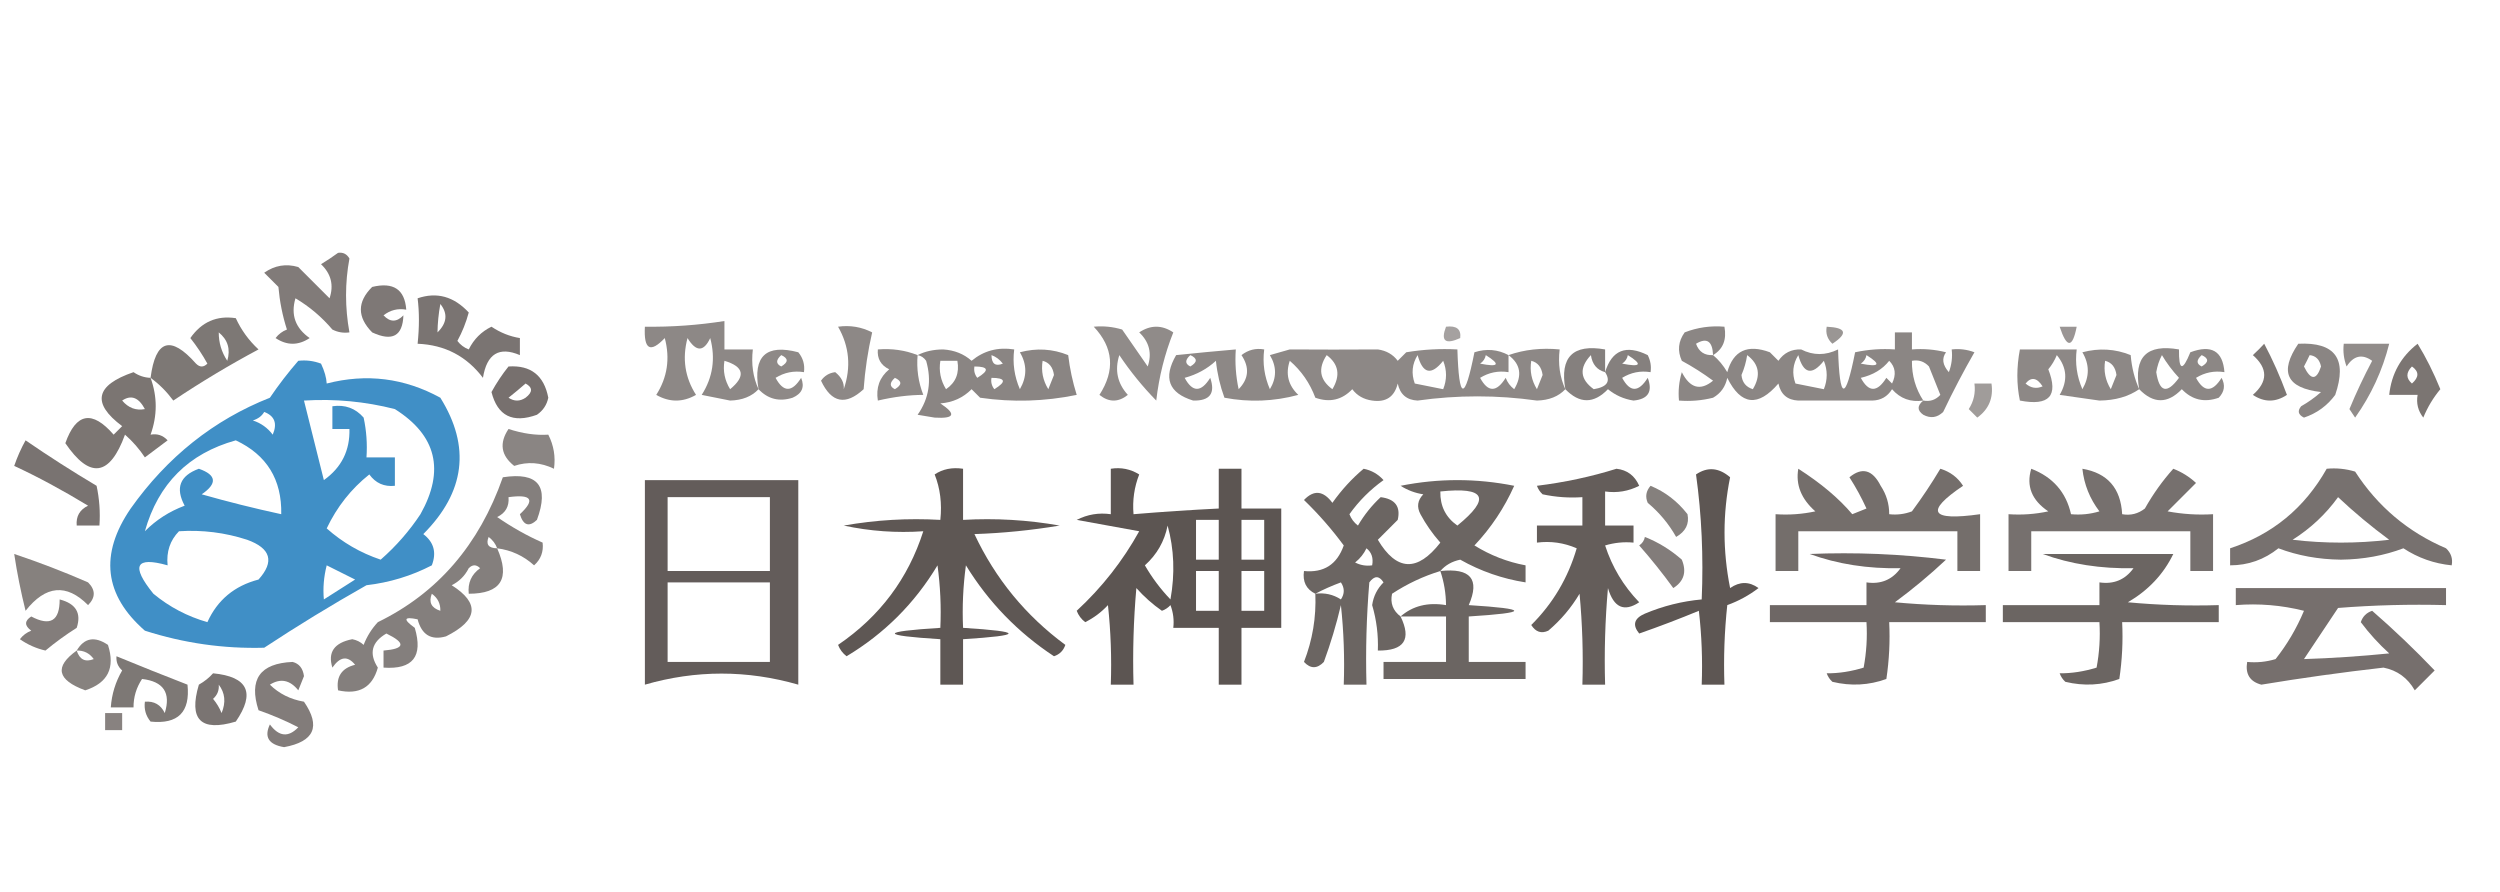 <?xml version="1.0" encoding="UTF-8"?>
<!DOCTYPE svg PUBLIC "-//W3C//DTD SVG 1.1//EN" "http://www.w3.org/Graphics/SVG/1.1/DTD/svg11.dtd">
<svg xmlns="http://www.w3.org/2000/svg" version="1.1" width="440px" height="157px" style="shape-rendering:geometricPrecision; text-rendering:geometricPrecision; image-rendering:optimizeQuality; fill-rule:evenodd; clip-rule:evenodd" xmlns:xlink="http://www.w3.org/1999/xlink">
<g><path style="opacity:0.57" fill="#221814" d="M 59.5,44.5 C 60.376,44.369 61.043,44.703 61.5,45.5C 60.706,49.785 60.706,54.118 61.5,58.5C 60.448,58.65 59.448,58.483 58.5,58C 56.627,55.791 54.46,53.958 52,52.5C 51.145,55.407 51.979,57.74 54.5,59.5C 52.5,60.833 50.5,60.833 48.5,59.5C 49.025,58.808 49.692,58.308 50.5,58C 49.726,55.595 49.226,53.095 49,50.5C 48.167,49.667 47.333,48.833 46.5,48C 48.365,46.699 50.365,46.365 52.5,47C 54.333,48.833 56.167,50.667 58,52.5C 58.779,50.193 58.279,48.193 56.5,46.5C 57.602,45.824 58.602,45.158 59.5,44.5 Z"/></g>
<g><path style="opacity:0.579" fill="#221814" d="M 65.5,50.5 C 69.241,49.599 71.241,50.932 71.5,54.5C 70.022,54.238 68.689,54.571 67.5,55.5C 68.651,56.731 69.817,56.731 71,55.5C 70.873,59.153 69.04,60.153 65.5,58.5C 62.848,55.799 62.848,53.132 65.5,50.5 Z"/></g>
<g><path style="opacity:0.601" fill="#221814" d="M 73.5,52.5 C 76.885,51.343 79.885,52.176 82.5,55C 82.025,56.763 81.358,58.43 80.5,60C 81.025,60.692 81.692,61.192 82.5,61.5C 83.395,59.693 84.728,58.36 86.5,57.5C 88.056,58.547 89.723,59.214 91.5,59.5C 91.5,60.5 91.5,61.5 91.5,62.5C 87.844,60.941 85.678,62.274 85,66.5C 82.123,62.694 78.29,60.694 73.5,60.5C 73.805,57.586 73.805,54.919 73.5,52.5 Z M 77.5,53.5 C 78.844,55.185 78.677,56.852 77,58.5C 77.019,56.892 77.185,55.226 77.5,53.5 Z"/></g>
<g><path style="opacity:0.585" fill="#221814" d="M 26.5,66.5 C 27.366,59.784 30.032,58.951 34.5,64C 35.167,64.667 35.833,64.667 36.5,64C 35.624,62.414 34.624,60.914 33.5,59.5C 35.489,56.655 38.156,55.488 41.5,56C 42.466,58.099 43.8,59.932 45.5,61.5C 40.403,64.221 35.403,67.221 30.5,70.5C 29.333,68.921 28,67.588 26.5,66.5 Z M 38.5,58.5 C 40.099,59.798 40.599,61.465 40,63.5C 38.991,61.975 38.491,60.308 38.5,58.5 Z"/></g>
<g><path style="opacity:0.514" fill="#221814" d="M 133.5,68.5 C 132.306,69.777 130.64,70.444 128.5,70.5C 126.833,70.167 125.167,69.833 123.5,69.5C 125.457,66.432 125.957,63.099 125,59.5C 123.846,61.957 122.512,61.957 121,59.5C 120.043,63.099 120.543,66.432 122.5,69.5C 120.167,70.833 117.833,70.833 115.5,69.5C 117.457,66.432 117.957,63.099 117,59.5C 114.448,62.194 113.281,61.527 113.5,57.5C 118.203,57.563 122.87,57.23 127.5,56.5C 127.5,58.167 127.5,59.833 127.5,61.5C 129.167,61.5 130.833,61.5 132.5,61.5C 132.198,64.059 132.532,66.393 133.5,68.5 Z M 127.5,63.5 C 130.956,64.536 131.29,66.203 128.5,68.5C 127.548,66.955 127.215,65.288 127.5,63.5 Z"/></g>
<g><path style="opacity:0.512" fill="#221814" d="M 147.5,57.5 C 149.604,57.201 151.604,57.534 153.5,58.5C 152.746,61.777 152.246,65.11 152,68.5C 148.835,71.418 146.335,70.918 144.5,67C 145.108,66.13 145.941,65.63 147,65.5C 148.098,66.384 148.598,67.384 148.5,68.5C 149.821,64.637 149.488,60.97 147.5,57.5 Z"/></g>
<g><path style="opacity:0.497" fill="#221814" d="M 192.5,57.5 C 194.199,57.34 195.866,57.507 197.5,58C 199,60.167 200.5,62.333 202,64.5C 202.779,62.193 202.279,60.193 200.5,58.5C 202.5,57.167 204.5,57.167 206.5,58.5C 204.986,62.303 203.986,66.303 203.5,70.5C 201.105,68.056 198.938,65.389 197,62.5C 196.161,65.14 196.661,67.473 198.5,69.5C 196.833,70.833 195.167,70.833 193.5,69.5C 196.296,65.175 195.963,61.175 192.5,57.5 Z"/></g>
<g><path style="opacity:0.405" fill="#221814" d="M 254.5,57.5 C 256.355,57.272 257.188,57.939 257,59.5C 254.366,60.692 253.532,60.026 254.5,57.5 Z"/></g>
<g><path style="opacity:0.522" fill="#221814" d="M 301.5,62.5 C 302.469,63.309 303.302,64.309 304,65.5C 305.064,61.705 307.564,60.539 311.5,62C 312,62.5 312.5,63 313,63.5C 313.956,62.106 315.289,61.439 317,61.5C 319.123,62.583 321.29,62.583 323.5,61.5C 323.773,70.517 324.773,70.684 326.5,62C 328.81,61.503 331.143,61.337 333.5,61.5C 333.5,60.5 333.5,59.5 333.5,58.5C 334.5,58.5 335.5,58.5 336.5,58.5C 336.5,59.5 336.5,60.5 336.5,61.5C 338.527,61.338 340.527,61.505 342.5,62C 341.72,63.073 341.887,64.24 343,65.5C 343.49,64.207 343.657,62.873 343.5,61.5C 344.873,61.343 346.207,61.51 347.5,62C 345.554,65.39 343.721,68.89 342,72.5C 340.951,73.517 339.784,73.684 338.5,73C 337.402,72.23 337.402,71.397 338.5,70.5C 336.278,70.822 334.444,70.155 333,68.5C 332.196,69.805 331.029,70.471 329.5,70.5C 325.167,70.5 320.833,70.5 316.5,70.5C 314.575,70.41 313.408,69.41 313,67.5C 309.414,71.682 306.414,71.348 304,66.5C 303.682,68.061 302.849,69.228 301.5,70C 299.527,70.496 297.527,70.662 295.5,70.5C 295.34,68.801 295.506,67.134 296,65.5C 297.44,68.335 299.273,68.835 301.5,67C 299.751,65.709 297.918,64.542 296,63.5C 295.202,61.741 295.369,60.075 296.5,58.5C 298.747,57.626 301.08,57.292 303.5,57.5C 303.923,59.781 303.256,61.448 301.5,62.5 Z M 301.5,62.5 C 300.005,62.585 299.005,61.919 298.5,60.5C 300.396,59.361 301.396,60.027 301.5,62.5 Z M 307.5,62.5 C 309.616,64.088 309.949,66.088 308.5,68.5C 307.28,68.113 306.613,67.28 306.5,66C 306.989,64.862 307.322,63.695 307.5,62.5 Z M 316.5,62.5 C 317.407,65.805 318.907,66.138 321,63.5C 321.667,65.167 321.667,66.833 321,68.5C 319.333,68.167 317.667,67.833 316,67.5C 315.36,65.735 315.527,64.068 316.5,62.5 Z M 328.5,62.5 C 331.137,64.154 330.803,64.654 327.5,64C 328.056,63.617 328.389,63.117 328.5,62.5 Z M 332.5,63.5 C 333.598,64.601 333.765,65.934 333,67.5C 332.667,67.167 332.333,66.833 332,66.5C 330.388,69.079 328.888,69.079 327.5,66.5C 329.655,65.999 331.322,64.999 332.5,63.5 Z M 338.5,70.5 C 337.135,68.409 336.468,66.076 336.5,63.5C 337.675,63.281 338.675,63.614 339.5,64.5C 340.167,66.167 340.833,67.833 341.5,69.5C 340.675,70.386 339.675,70.719 338.5,70.5 Z"/></g>
<g><path style="opacity:0.457" fill="#221814" d="M 321.5,57.5 C 324.957,57.667 325.29,58.667 322.5,60.5C 321.614,59.675 321.281,58.675 321.5,57.5 Z"/></g>
<g><path style="opacity:0.454" fill="#221814" d="M 362.5,57.5 C 363.5,57.5 364.5,57.5 365.5,57.5C 364.754,61.31 363.754,61.31 362.5,57.5 Z"/></g>
<g><path style="opacity:0.59" fill="#221814" d="M 398.5,60.5 C 399.969,63.255 401.302,66.255 402.5,69.5C 400.5,70.833 398.5,70.833 396.5,69.5C 399.167,67.167 399.167,64.833 396.5,62.5C 397.243,61.818 397.909,61.151 398.5,60.5 Z"/></g>
<g><path style="opacity:0.526" fill="#221814" d="M 404.5,60.5 C 410.997,60.18 413.164,63.18 411,69.5C 409.587,71.414 407.753,72.747 405.5,73.5C 404.479,72.998 404.312,72.332 405,71.5C 406.255,70.789 407.421,69.956 408.5,69C 402.438,68.302 401.105,65.469 404.5,60.5 Z M 406.5,62.5 C 407.586,62.62 408.253,63.287 408.5,64.5C 407.696,66.957 406.696,66.957 405.5,64.5C 405.863,63.816 406.196,63.15 406.5,62.5 Z"/></g>
<g><path style="opacity:0.498" fill="#221814" d="M 412.5,60.5 C 415.167,60.5 417.833,60.5 420.5,60.5C 419.322,65.191 417.322,69.524 414.5,73.5C 414.167,73 413.833,72.5 413.5,72C 414.697,69.106 416.03,66.273 417.5,63.5C 415.741,62.246 414.241,62.579 413,64.5C 412.51,63.207 412.343,61.873 412.5,60.5 Z"/></g>
<g><path style="opacity:0.595" fill="#221814" d="M 425.5,60.5 C 426.982,62.91 428.315,65.577 429.5,68.5C 428.248,70.001 427.248,71.668 426.5,73.5C 425.571,72.311 425.238,70.978 425.5,69.5C 423.833,69.5 422.167,69.5 420.5,69.5C 420.891,65.779 422.558,62.779 425.5,60.5 Z M 424.5,64.5 C 425.776,65.386 425.776,66.386 424.5,67.5C 423.438,66.575 423.438,65.575 424.5,64.5 Z"/></g>
<g><path style="opacity:0.511" fill="#221814" d="M 133.5,68.5 C 132.506,62.675 134.839,60.508 140.5,62C 141.337,63.011 141.67,64.178 141.5,65.5C 139.712,65.215 138.045,65.548 136.5,66.5C 137.888,69.079 139.388,69.079 141,66.5C 141.658,68.108 141.158,69.275 139.5,70C 137.16,70.748 135.16,70.248 133.5,68.5 Z M 137.5,62.5 C 138.773,63.077 138.773,63.743 137.5,64.5C 136.537,64.03 136.537,63.364 137.5,62.5 Z"/></g>
<g><path style="opacity:0.509" fill="#221814" d="M 161.5,62.5 C 161.292,64.92 161.626,67.253 162.5,69.5C 159.989,69.51 157.322,69.843 154.5,70.5C 154.141,68.234 154.808,66.401 156.5,65C 155.027,64.29 154.36,63.124 154.5,61.5C 156.95,61.298 159.283,61.631 161.5,62.5 Z M 157.5,66.5 C 158.773,67.077 158.773,67.743 157.5,68.5C 156.537,68.03 156.537,67.364 157.5,66.5 Z"/></g>
<g><path style="opacity:0.527" fill="#221814" d="M 161.5,62.5 C 162.793,61.842 164.293,61.508 166,61.5C 167.981,61.629 169.647,62.296 171,63.5C 173.135,61.721 175.635,61.055 178.5,61.5C 178.192,63.924 178.526,66.257 179.5,68.5C 180.769,66.305 180.769,64.138 179.5,62C 182.429,61.223 185.263,61.389 188,62.5C 188.287,64.891 188.787,67.224 189.5,69.5C 183.863,70.663 178.196,70.83 172.5,70C 172,69.5 171.5,69 171,68.5C 169.509,70.004 167.676,70.837 165.5,71C 168.351,72.881 168.018,73.715 164.5,73.5C 163.5,73.333 162.5,73.167 161.5,73C 163.504,70.159 164.004,66.993 163,63.5C 162.617,62.944 162.117,62.611 161.5,62.5 Z M 174.5,62.5 C 175.289,62.783 175.956,63.283 176.5,64C 175.184,64.528 174.517,64.028 174.5,62.5 Z M 165.5,63.5 C 166.5,63.5 167.5,63.5 168.5,63.5C 168.884,65.665 168.217,67.332 166.5,68.5C 165.548,66.955 165.215,65.288 165.5,63.5 Z M 183.5,63.5 C 184.649,63.791 185.316,64.624 185.5,66C 185.167,66.833 184.833,67.667 184.5,68.5C 183.548,66.955 183.215,65.288 183.5,63.5 Z M 171.5,64.5 C 174.001,64.511 174.168,65.178 172,66.5C 171.536,65.906 171.369,65.239 171.5,64.5 Z M 174.5,66.5 C 177.001,66.511 177.168,67.178 175,68.5C 174.536,67.906 174.369,67.239 174.5,66.5 Z"/></g>
<g><path style="opacity:0.514" fill="#221814" d="M 265.5,62.5 C 268.287,61.523 271.287,61.19 274.5,61.5C 274.198,64.059 274.532,66.393 275.5,68.5C 274.306,69.777 272.64,70.444 270.5,70.5C 263.514,69.514 256.514,69.514 249.5,70.5C 247.575,70.41 246.408,69.41 246,67.5C 245.424,69.852 243.924,70.852 241.5,70.5C 240.006,70.291 238.839,69.624 238,68.5C 236.192,70.396 234.025,70.896 231.5,70C 230.539,67.424 229.039,65.257 227,63.5C 226.221,65.807 226.721,67.807 228.5,69.5C 224.205,70.661 219.871,70.828 215.5,70C 214.736,67.931 214.236,65.764 214,63.5C 212.47,64.92 210.637,65.92 208.5,66.5C 209.888,69.079 211.388,69.079 213,66.5C 213.942,69.23 212.942,70.563 210,70.5C 205.677,69.176 204.677,66.509 207,62.5C 210.557,62.129 214.057,61.796 217.5,61.5C 217.337,63.857 217.503,66.19 218,68.5C 219.788,66.667 219.954,64.667 218.5,62.5C 219.689,61.571 221.022,61.238 222.5,61.5C 222.192,63.924 222.526,66.257 223.5,68.5C 224.706,66.516 224.706,64.516 223.5,62.5C 224.667,62.167 225.833,61.833 227,61.5C 232.108,61.536 237.274,61.536 242.5,61.5C 243.994,61.709 245.161,62.376 246,63.5C 246.5,63 247,62.5 247.5,62C 250.482,61.502 253.482,61.335 256.5,61.5C 256.773,70.517 257.773,70.684 259.5,62C 261.598,61.322 263.598,61.489 265.5,62.5 Z M 209.5,62.5 C 210.773,63.077 210.773,63.743 209.5,64.5C 208.537,64.03 208.537,63.364 209.5,62.5 Z M 233.5,62.5 C 235.616,64.088 235.949,66.088 234.5,68.5C 232.261,66.867 231.928,64.867 233.5,62.5 Z M 249.5,62.5 C 250.407,65.805 251.907,66.138 254,63.5C 254.667,65.167 254.667,66.833 254,68.5C 252.333,68.167 250.667,67.833 249,67.5C 248.36,65.735 248.527,64.068 249.5,62.5 Z M 261.5,62.5 C 264.137,64.154 263.803,64.654 260.5,64C 261.056,63.617 261.389,63.117 261.5,62.5 Z M 265.5,62.5 C 267.616,64.088 267.949,66.088 266.5,68.5C 265.808,67.975 265.308,67.308 265,66.5C 263.388,69.079 261.888,69.079 260.5,66.5C 262.045,65.548 263.712,65.215 265.5,65.5C 265.5,64.5 265.5,63.5 265.5,62.5 Z M 269.5,63.5 C 270.649,63.791 271.316,64.624 271.5,66C 271.167,66.833 270.833,67.667 270.5,68.5C 269.548,66.955 269.215,65.288 269.5,63.5 Z"/></g>
<g><path style="opacity:0.548" fill="#221814" d="M 282.5,65.5 C 283.686,61.612 286.186,60.612 290,62.5C 290.483,63.448 290.649,64.448 290.5,65.5C 288.712,65.215 287.045,65.548 285.5,66.5C 286.888,69.079 288.388,69.079 290,66.5C 290.915,68.92 290.082,70.253 287.5,70.5C 285.813,70.24 284.313,69.573 283,68.5C 280.506,71.086 278.006,71.086 275.5,68.5C 274.499,62.836 276.833,60.502 282.5,61.5C 282.5,62.833 282.5,64.167 282.5,65.5 Z M 282.5,65.5 C 283.538,67.108 282.871,68.108 280.5,68.5C 278.064,66.737 277.897,64.737 280,62.5C 280.236,64.119 281.069,65.119 282.5,65.5 Z M 286.5,62.5 C 289.137,64.154 288.803,64.654 285.5,64C 286.056,63.617 286.389,63.117 286.5,62.5 Z"/></g>
<g><path style="opacity:0.515" fill="#221814" d="M 376.5,68.5 C 374.603,69.805 372.269,70.471 369.5,70.5C 367.167,70.167 364.833,69.833 362.5,69.5C 363.964,67.007 363.797,64.674 362,62.5C 361.626,63.416 361.126,64.25 360.5,65C 362.334,69.675 360.667,71.508 355.5,70.5C 354.905,67.654 354.905,64.654 355.5,61.5C 358.833,61.5 362.167,61.5 365.5,61.5C 365.192,63.924 365.526,66.257 366.5,68.5C 367.769,66.305 367.769,64.138 366.5,62C 369.429,61.223 372.263,61.389 375,62.5C 375.191,64.708 375.691,66.708 376.5,68.5 Z M 370.5,63.5 C 371.649,63.791 372.316,64.624 372.5,66C 372.167,66.833 371.833,67.667 371.5,68.5C 370.548,66.955 370.215,65.288 370.5,63.5 Z M 356.5,67.5 C 357.497,66.287 358.497,66.454 359.5,68C 358.423,68.47 357.423,68.303 356.5,67.5 Z"/></g>
<g><path style="opacity:0.518" fill="#221814" d="M 376.5,68.5 C 375.499,62.836 377.833,60.502 383.5,61.5C 383.459,65.243 384.126,65.41 385.5,62C 389.22,60.608 391.22,61.775 391.5,65.5C 389.712,65.215 388.045,65.548 386.5,66.5C 387.888,69.079 389.388,69.079 391,66.5C 391.684,67.784 391.517,68.951 390.5,70C 387.975,70.896 385.808,70.396 384,68.5C 381.506,71.086 379.006,71.086 376.5,68.5 Z M 380.5,62.5 C 381.306,63.867 382.306,65.201 383.5,66.5C 381.383,69.387 380.05,69.054 379.5,65.5C 379.685,64.416 380.018,63.416 380.5,62.5 Z M 387.5,62.5 C 388.773,63.077 388.773,63.743 387.5,64.5C 386.537,64.03 386.537,63.364 387.5,62.5 Z"/></g>
<g><path style="opacity:0.749" fill="#006ab3" d="M 52.5,63.5 C 53.873,63.343 55.207,63.51 56.5,64C 57.112,65.303 57.446,66.47 57.5,67.5C 64.496,65.694 71.163,66.528 77.5,70C 82.867,78.606 81.867,86.606 74.5,94C 76.363,95.418 76.863,97.251 76,99.5C 72.41,101.358 68.576,102.524 64.5,103C 58.331,106.489 52.331,110.155 46.5,114C 39.357,114.199 32.357,113.199 25.5,111C 18.321,104.727 17.487,97.56 23,89.5C 29.442,80.419 37.609,73.919 47.5,70C 49.054,67.713 50.721,65.546 52.5,63.5 Z M 53.5,70.5 C 58.93,70.161 64.264,70.661 69.5,72C 76.828,76.62 78.328,82.787 74,90.5C 72.039,93.463 69.706,96.129 67,98.5C 63.456,97.312 60.29,95.478 57.5,93C 59.3,89.209 61.8,86.043 65,83.5C 66.11,85.037 67.61,85.704 69.5,85.5C 69.5,83.833 69.5,82.167 69.5,80.5C 67.833,80.5 66.167,80.5 64.5,80.5C 64.663,78.143 64.497,75.81 64,73.5C 62.556,71.845 60.722,71.178 58.5,71.5C 58.5,72.833 58.5,74.167 58.5,75.5C 59.5,75.5 60.5,75.5 61.5,75.5C 61.607,79.287 60.107,82.287 57,84.5C 55.829,79.815 54.662,75.148 53.5,70.5 Z M 46.5,72.5 C 48.344,73.204 48.844,74.537 48,76.5C 47.097,75.299 45.931,74.465 44.5,74C 45.416,73.722 46.083,73.222 46.5,72.5 Z M 25.5,93.5 C 27.853,85.147 33.186,79.814 41.5,77.5C 46.953,80.065 49.62,84.398 49.5,90.5C 44.742,89.469 40.075,88.302 35.5,87C 38.287,85.093 38.12,83.593 35,82.5C 31.655,83.719 30.821,85.886 32.5,89C 29.798,90.012 27.465,91.512 25.5,93.5 Z M 31.5,93.5 C 35.605,93.234 39.605,93.734 43.5,95C 47.674,96.508 48.341,98.841 45.5,102C 41.259,103.106 38.259,105.606 36.5,109.5C 32.97,108.485 29.803,106.819 27,104.5C 23.006,99.571 23.839,97.904 29.5,99.5C 29.259,97.114 29.925,95.114 31.5,93.5 Z M 57.5,99.5 C 59.14,100.32 60.807,101.153 62.5,102C 60.667,103.167 58.833,104.333 57,105.5C 56.819,103.512 56.986,101.512 57.5,99.5 Z"/></g>
<g><path style="opacity:0.617" fill="#221814" d="M 89.5,64.5 C 93.413,64.24 95.747,66.074 96.5,70C 96.241,71.261 95.574,72.261 94.5,73C 90.237,74.539 87.57,73.206 86.5,69C 87.386,67.385 88.386,65.885 89.5,64.5 Z M 92.5,67.5 C 93.774,68.189 93.774,69.023 92.5,70C 91.5,70.667 90.5,70.667 89.5,70C 90.571,69.148 91.571,68.315 92.5,67.5 Z"/></g>
<g><path style="opacity:0.595" fill="#221814" d="M 26.5,66.5 C 27.707,69.814 27.707,73.147 26.5,76.5C 27.675,76.281 28.675,76.614 29.5,77.5C 28.167,78.5 26.833,79.5 25.5,80.5C 24.52,79.019 23.353,77.685 22,76.5C 19.32,83.848 15.82,84.348 11.5,78C 13.394,72.654 16.227,72.154 20,76.5C 20.5,76 21,75.5 21.5,75C 16.101,70.97 16.767,67.803 23.5,65.5C 24.417,66.127 25.417,66.461 26.5,66.5 Z M 21.5,70.5 C 23.07,69.441 24.403,69.941 25.5,72C 23.934,72.3 22.601,71.8 21.5,70.5 Z"/></g>
<g><path style="opacity:0.427" fill="#221814" d="M 347.5,67.5 C 348.5,67.5 349.5,67.5 350.5,67.5C 350.872,70.022 350.039,72.022 348,73.5C 347.5,73 347,72.5 346.5,72C 347.38,70.644 347.714,69.144 347.5,67.5 Z"/></g>
<g><path style="opacity:0.527" fill="#221814" d="M 89.5,75.5 C 91.973,76.309 94.306,76.642 96.5,76.5C 97.466,78.396 97.799,80.396 97.5,82.5C 95.18,81.375 92.846,81.208 90.5,82C 88.166,80.157 87.832,77.991 89.5,75.5 Z"/></g>
<g><path style="opacity:0.602" fill="#221814" d="M 4.5,77.5 C 8.525,80.27 12.692,82.937 17,85.5C 17.497,87.81 17.663,90.143 17.5,92.5C 16.167,92.5 14.833,92.5 13.5,92.5C 13.36,90.876 14.027,89.71 15.5,89C 10.939,86.233 6.606,83.899 2.5,82C 3.044,80.415 3.711,78.915 4.5,77.5 Z"/></g>
<g><path style="opacity:0.724" fill="#221814" d="M 164.5,83.5 C 165.919,82.549 167.585,82.216 169.5,82.5C 169.5,85.5 169.5,88.5 169.5,91.5C 175.206,91.171 180.872,91.505 186.5,92.5C 181.533,93.329 176.533,93.829 171.5,94C 175.193,101.858 180.526,108.358 187.5,113.5C 187.167,114.5 186.5,115.167 185.5,115.5C 179.144,111.311 173.977,105.977 170,99.5C 169.501,103.152 169.335,106.818 169.5,110.5C 180.167,111.167 180.167,111.833 169.5,112.5C 169.5,115.167 169.5,117.833 169.5,120.5C 168.167,120.5 166.833,120.5 165.5,120.5C 165.5,117.833 165.5,115.167 165.5,112.5C 154.833,111.833 154.833,111.167 165.5,110.5C 165.665,106.818 165.499,103.152 165,99.5C 161,106.167 155.667,111.5 149,115.5C 148.308,114.975 147.808,114.308 147.5,113.5C 154.834,108.511 159.834,101.844 162.5,93.5C 157.786,93.827 153.12,93.493 148.5,92.5C 154.128,91.505 159.794,91.171 165.5,91.5C 165.806,88.615 165.473,85.948 164.5,83.5 Z"/></g>
<g><path style="opacity:0.732" fill="#221814" d="M 195.5,82.5 C 197.288,82.215 198.955,82.548 200.5,83.5C 199.626,85.747 199.292,88.08 199.5,90.5C 204.493,90.084 209.493,89.751 214.5,89.5C 214.5,87.167 214.5,84.833 214.5,82.5C 215.833,82.5 217.167,82.5 218.5,82.5C 218.5,84.833 218.5,87.167 218.5,89.5C 220.833,89.5 223.167,89.5 225.5,89.5C 225.5,96.5 225.5,103.5 225.5,110.5C 223.167,110.5 220.833,110.5 218.5,110.5C 218.5,113.833 218.5,117.167 218.5,120.5C 217.167,120.5 215.833,120.5 214.5,120.5C 214.5,117.167 214.5,113.833 214.5,110.5C 211.833,110.5 209.167,110.5 206.5,110.5C 206.657,109.127 206.49,107.793 206,106.5C 205.586,106.957 205.086,107.291 204.5,107.5C 202.851,106.352 201.351,105.019 200,103.5C 199.501,109.157 199.334,114.824 199.5,120.5C 198.167,120.5 196.833,120.5 195.5,120.5C 195.666,115.821 195.499,111.155 195,106.5C 193.846,107.743 192.512,108.743 191,109.5C 190.308,108.975 189.808,108.308 189.5,107.5C 193.929,103.407 197.596,98.741 200.5,93.5C 196.833,92.833 193.167,92.167 189.5,91.5C 191.396,90.534 193.396,90.201 195.5,90.5C 195.5,87.833 195.5,85.167 195.5,82.5 Z M 210.5,91.5 C 211.833,91.5 213.167,91.5 214.5,91.5C 214.5,93.833 214.5,96.167 214.5,98.5C 213.167,98.5 211.833,98.5 210.5,98.5C 210.5,96.167 210.5,93.833 210.5,91.5 Z M 218.5,91.5 C 219.833,91.5 221.167,91.5 222.5,91.5C 222.5,93.833 222.5,96.167 222.5,98.5C 221.167,98.5 219.833,98.5 218.5,98.5C 218.5,96.167 218.5,93.833 218.5,91.5 Z M 205.5,92.5 C 206.647,96.646 206.814,100.98 206,105.5C 204.257,103.679 202.757,101.679 201.5,99.5C 203.616,97.6 204.949,95.267 205.5,92.5 Z M 210.5,100.5 C 211.833,100.5 213.167,100.5 214.5,100.5C 214.5,102.833 214.5,105.167 214.5,107.5C 213.167,107.5 211.833,107.5 210.5,107.5C 210.5,105.167 210.5,102.833 210.5,100.5 Z M 218.5,100.5 C 219.833,100.5 221.167,100.5 222.5,100.5C 222.5,102.833 222.5,105.167 222.5,107.5C 221.167,107.5 219.833,107.5 218.5,107.5C 218.5,105.167 218.5,102.833 218.5,100.5 Z"/></g>
<g><path style="opacity:0.665" fill="#221814" d="M 253.5,100.5 C 250.492,101.42 247.659,102.754 245,104.5C 244.652,106.14 245.152,107.473 246.5,108.5C 248.469,112.547 247.136,114.547 242.5,114.5C 242.603,111.781 242.269,109.115 241.5,106.5C 241.722,104.945 242.389,103.611 243.5,102.5C 242.726,101.289 241.893,101.289 241,102.5C 240.501,108.491 240.334,114.491 240.5,120.5C 239.167,120.5 237.833,120.5 236.5,120.5C 236.666,115.821 236.499,111.155 236,106.5C 235.202,109.893 234.202,113.226 233,116.5C 231.817,117.731 230.651,117.731 229.5,116.5C 231.003,112.644 231.67,108.644 231.5,104.5C 229.896,103.713 229.229,102.38 229.5,100.5C 232.99,100.849 235.323,99.349 236.5,96C 234.402,93.146 232.069,90.479 229.5,88C 231.24,86.173 232.907,86.34 234.5,88.5C 236.123,86.209 237.957,84.209 240,82.5C 241.395,82.78 242.562,83.447 243.5,84.5C 241.167,86.167 239.167,88.167 237.5,90.5C 237.808,91.308 238.308,91.975 239,92.5C 240.102,90.619 241.435,88.953 243,87.5C 245.544,87.821 246.544,89.155 246,91.5C 244.833,92.667 243.667,93.833 242.5,95C 245.794,100.537 249.461,100.703 253.5,95.5C 252.139,93.972 250.972,92.305 250,90.5C 249.316,89.216 249.483,88.049 250.5,87C 249.062,86.781 247.729,86.281 246.5,85.5C 253.167,84.167 259.833,84.167 266.5,85.5C 264.755,89.408 262.422,92.908 259.5,96C 262.309,97.741 265.309,98.908 268.5,99.5C 268.5,100.5 268.5,101.5 268.5,102.5C 264.439,101.868 260.606,100.535 257,98.5C 255.541,98.808 254.374,99.475 253.5,100.5 Z M 253.5,86.5 C 261.447,85.656 262.447,87.656 256.5,92.5C 254.447,91.061 253.447,89.061 253.5,86.5 Z M 240.5,96.5 C 241.404,97.209 241.737,98.209 241.5,99.5C 240.448,99.65 239.448,99.483 238.5,99C 239.381,98.292 240.047,97.458 240.5,96.5 Z M 231.5,104.5 C 232.878,103.766 234.378,103.099 236,102.5C 236.667,103.5 236.667,104.5 236,105.5C 234.644,104.62 233.144,104.286 231.5,104.5 Z"/></g>
<g><path style="opacity:0.697" fill="#221814" d="M 284.5,82.5 C 286.384,82.712 287.717,83.712 288.5,85.5C 286.604,86.466 284.604,86.799 282.5,86.5C 282.5,88.5 282.5,90.5 282.5,92.5C 284.167,92.5 285.833,92.5 287.5,92.5C 287.5,93.5 287.5,94.5 287.5,95.5C 285.801,95.34 284.134,95.507 282.5,96C 283.732,99.798 285.732,103.131 288.5,106C 285.843,107.767 284.01,106.934 283,103.5C 282.501,109.157 282.334,114.824 282.5,120.5C 281.167,120.5 279.833,120.5 278.5,120.5C 278.666,115.156 278.499,109.823 278,104.5C 276.542,106.96 274.709,109.127 272.5,111C 271.275,111.563 270.275,111.23 269.5,110C 273.314,106.21 275.98,101.71 277.5,96.5C 275.257,95.526 272.924,95.192 270.5,95.5C 270.5,94.5 270.5,93.5 270.5,92.5C 273.167,92.5 275.833,92.5 278.5,92.5C 278.5,90.833 278.5,89.167 278.5,87.5C 276.143,87.663 273.81,87.497 271.5,87C 271.043,86.586 270.709,86.086 270.5,85.5C 275.388,84.893 280.054,83.893 284.5,82.5 Z"/></g>
<g><path style="opacity:0.727" fill="#221814" d="M 298.5,83.5 C 300.517,82.126 302.517,82.293 304.5,84C 303.19,90.444 303.19,96.944 304.5,103.5C 306.198,102.319 307.865,102.319 309.5,103.5C 307.821,104.782 305.987,105.782 304,106.5C 303.501,111.155 303.334,115.821 303.5,120.5C 302.167,120.5 300.833,120.5 299.5,120.5C 299.666,116.154 299.499,111.821 299,107.5C 295.556,108.927 292.056,110.26 288.5,111.5C 287.261,109.993 287.595,108.826 289.5,108C 292.72,106.648 296.053,105.814 299.5,105.5C 299.825,97.981 299.492,90.648 298.5,83.5 Z"/></g>
<g><path style="opacity:0.627" fill="#221814" d="M 316.5,82.5 C 320.491,85.054 323.658,87.721 326,90.5C 326.833,90.167 327.667,89.833 328.5,89.5C 327.627,87.587 326.627,85.753 325.5,84C 327.727,82.165 329.56,82.665 331,85.5C 332.009,87.025 332.509,88.692 332.5,90.5C 333.873,90.657 335.207,90.49 336.5,90C 338.291,87.586 339.957,85.086 341.5,82.5C 343.23,83.026 344.564,84.026 345.5,85.5C 338.73,90.07 339.73,91.737 348.5,90.5C 348.5,93.833 348.5,97.167 348.5,100.5C 347.167,100.5 345.833,100.5 344.5,100.5C 344.5,98.167 344.5,95.833 344.5,93.5C 335.167,93.5 325.833,93.5 316.5,93.5C 316.5,95.833 316.5,98.167 316.5,100.5C 315.167,100.5 313.833,100.5 312.5,100.5C 312.5,97.167 312.5,93.833 312.5,90.5C 314.857,90.663 317.19,90.497 319.5,90C 317.013,87.811 316.013,85.311 316.5,82.5 Z"/></g>
<g><path style="opacity:0.614" fill="#221814" d="M 357.5,82.5 C 361.297,83.959 363.631,86.626 364.5,90.5C 366.199,90.66 367.866,90.493 369.5,90C 367.798,87.765 366.798,85.265 366.5,82.5C 370.919,83.257 373.253,85.924 373.5,90.5C 374.978,90.762 376.311,90.429 377.5,89.5C 378.934,86.953 380.6,84.62 382.5,82.5C 384.002,83.083 385.335,83.916 386.5,85C 384.833,86.667 383.167,88.333 381.5,90C 384.146,90.497 386.813,90.664 389.5,90.5C 389.5,93.833 389.5,97.167 389.5,100.5C 388.167,100.5 386.833,100.5 385.5,100.5C 385.5,98.167 385.5,95.833 385.5,93.5C 376.167,93.5 366.833,93.5 357.5,93.5C 357.5,95.833 357.5,98.167 357.5,100.5C 356.167,100.5 354.833,100.5 353.5,100.5C 353.5,97.167 353.5,93.833 353.5,90.5C 355.857,90.663 358.19,90.497 360.5,90C 357.587,88.041 356.587,85.541 357.5,82.5 Z"/></g>
<g><path style="opacity:0.612" fill="#221814" d="M 409.5,82.5 C 411.199,82.34 412.866,82.507 414.5,83C 418.464,89.132 423.798,93.632 430.5,96.5C 431.386,97.325 431.719,98.325 431.5,99.5C 428.421,99.196 425.587,98.196 423,96.5C 419.598,97.789 415.931,98.456 412,98.5C 408.069,98.456 404.402,97.789 401,96.5C 398.508,98.497 395.675,99.497 392.5,99.5C 392.5,98.5 392.5,97.5 392.5,96.5C 399.936,94.071 405.603,89.404 409.5,82.5 Z M 411.5,87.5 C 414.335,90.165 417.335,92.665 420.5,95C 414.833,95.667 409.167,95.667 403.5,95C 406.666,93 409.332,90.5 411.5,87.5 Z"/></g>
<g><path style="opacity:0.553" fill="#221814" d="M 87.5,96.5 C 89.844,101.825 88.178,104.492 82.5,104.5C 82.296,102.61 82.963,101.11 84.5,100C 83.833,99.333 83.167,99.333 82.5,100C 81.833,101.333 80.833,102.333 79.5,103C 84.486,106.165 84.152,109.165 78.5,112C 75.888,112.741 74.222,111.741 73.5,109C 71.061,108.485 70.894,108.985 73,110.5C 74.492,115.53 72.659,117.864 67.5,117.5C 67.5,116.5 67.5,115.5 67.5,114.5C 71.3,114.181 71.466,113.181 68,111.5C 65.402,113.017 64.902,115.017 66.5,117.5C 65.531,120.987 63.198,122.32 59.5,121.5C 59.137,119.089 60.137,117.589 62.5,117C 61.181,115.372 59.848,115.539 58.5,117.5C 57.655,114.793 58.821,113.126 62,112.5C 62.772,112.645 63.439,112.978 64,113.5C 64.583,111.998 65.416,110.665 66.5,109.5C 77,104.39 84.334,95.89 88.5,84C 94.706,83.044 96.706,85.544 94.5,91.5C 93.105,92.815 92.105,92.481 91.5,90.5C 94.251,87.945 93.584,86.945 89.5,87.5C 89.64,89.124 88.973,90.29 87.5,91C 90.08,92.786 92.746,94.286 95.5,95.5C 95.688,97.103 95.188,98.437 94,99.5C 92.157,97.829 89.991,96.829 87.5,96.5 Z M 87.5,96.5 C 85.972,96.483 85.472,95.816 86,94.5C 86.717,95.044 87.217,95.711 87.5,96.5 Z M 77.5,107.5 C 75.915,106.998 75.415,105.998 76,104.5C 77.039,105.244 77.539,106.244 77.5,107.5 Z"/></g>
<g><path style="opacity:0.702" fill="#221814" d="M 113.5,84.5 C 122.5,84.5 131.5,84.5 140.5,84.5C 140.5,96.5 140.5,108.5 140.5,120.5C 131.483,117.904 122.483,117.904 113.5,120.5C 113.5,108.5 113.5,96.5 113.5,84.5 Z M 117.5,87.5 C 123.5,87.5 129.5,87.5 135.5,87.5C 135.5,91.833 135.5,96.167 135.5,100.5C 129.5,100.5 123.5,100.5 117.5,100.5C 117.5,96.167 117.5,91.833 117.5,87.5 Z M 117.5,102.5 C 123.5,102.5 129.5,102.5 135.5,102.5C 135.5,107.167 135.5,111.833 135.5,116.5C 129.5,116.5 123.5,116.5 117.5,116.5C 117.5,111.833 117.5,107.167 117.5,102.5 Z"/></g>
<g><path style="opacity:0.547" fill="#221814" d="M 290.5,85.5 C 293.075,86.568 295.242,88.234 297,90.5C 297.345,92.201 296.678,93.534 295,94.5C 293.71,92.208 292.043,90.208 290,88.5C 289.53,87.423 289.697,86.423 290.5,85.5 Z"/></g>
<g><path style="opacity:0.564" fill="#221814" d="M 289.5,94.5 C 291.861,95.435 294.028,96.768 296,98.5C 296.884,100.641 296.384,102.307 294.5,103.5C 292.62,100.909 290.62,98.409 288.5,96C 289.056,95.617 289.389,95.117 289.5,94.5 Z"/></g>
<g><path style="opacity:0.545" fill="#221814" d="M 2.5,97.5 C 6.888,98.964 11.221,100.63 15.5,102.5C 16.833,103.833 16.833,105.167 15.5,106.5C 11.702,102.674 8.035,103.007 4.5,107.5C 3.67,104.179 3.003,100.846 2.5,97.5 Z"/></g>
<g><path style="opacity:0.655" fill="#221814" d="M 318.5,97.5 C 326.528,97.169 334.528,97.502 342.5,98.5C 339.671,101.159 336.671,103.659 333.5,106C 338.823,106.499 344.156,106.666 349.5,106.5C 349.5,107.5 349.5,108.5 349.5,109.5C 343.833,109.5 338.167,109.5 332.5,109.5C 332.665,112.85 332.498,116.183 332,119.5C 328.927,120.617 325.76,120.784 322.5,120C 322.043,119.586 321.709,119.086 321.5,118.5C 323.602,118.521 325.768,118.187 328,117.5C 328.497,114.854 328.664,112.187 328.5,109.5C 322.833,109.5 317.167,109.5 311.5,109.5C 311.5,108.5 311.5,107.5 311.5,106.5C 317.167,106.5 322.833,106.5 328.5,106.5C 328.5,105.167 328.5,103.833 328.5,102.5C 331.022,102.872 333.022,102.039 334.5,100C 328.74,100.122 323.407,99.289 318.5,97.5 Z"/></g>
<g><path style="opacity:0.665" fill="#221814" d="M 359.5,97.5 C 367.167,97.5 374.833,97.5 382.5,97.5C 380.782,101.056 378.116,103.89 374.5,106C 379.823,106.499 385.156,106.666 390.5,106.5C 390.5,107.5 390.5,108.5 390.5,109.5C 384.833,109.5 379.167,109.5 373.5,109.5C 373.665,112.85 373.498,116.183 373,119.5C 369.927,120.617 366.76,120.784 363.5,120C 363.043,119.586 362.709,119.086 362.5,118.5C 364.602,118.521 366.768,118.187 369,117.5C 369.497,114.854 369.664,112.187 369.5,109.5C 363.833,109.5 358.167,109.5 352.5,109.5C 352.5,108.5 352.5,107.5 352.5,106.5C 358.167,106.5 363.833,106.5 369.5,106.5C 369.5,105.167 369.5,103.833 369.5,102.5C 372.022,102.872 374.022,102.039 375.5,100C 369.74,100.122 364.407,99.289 359.5,97.5 Z"/></g>
<g><path style="opacity:0.666" fill="#221814" d="M 253.5,100.5 C 258.829,99.928 260.496,101.928 258.5,106.5C 269.167,107.167 269.167,107.833 258.5,108.5C 258.5,111.167 258.5,113.833 258.5,116.5C 261.833,116.5 265.167,116.5 268.5,116.5C 268.5,117.5 268.5,118.5 268.5,119.5C 260.167,119.5 251.833,119.5 243.5,119.5C 243.5,118.5 243.5,117.5 243.5,116.5C 247.167,116.5 250.833,116.5 254.5,116.5C 254.5,113.833 254.5,111.167 254.5,108.5C 251.833,108.5 249.167,108.5 246.5,108.5C 248.635,106.631 251.302,105.964 254.5,106.5C 254.483,104.435 254.15,102.435 253.5,100.5 Z"/></g>
<g><path style="opacity:0.618" fill="#221814" d="M 393.5,103.5 C 405.833,103.5 418.167,103.5 430.5,103.5C 430.5,104.5 430.5,105.5 430.5,106.5C 424.158,106.334 417.825,106.5 411.5,107C 409.5,110 407.5,113 405.5,116C 410.455,115.838 415.455,115.505 420.5,115C 418.649,113.316 416.982,111.483 415.5,109.5C 415.833,108.5 416.5,107.833 417.5,107.5C 421.318,110.818 424.985,114.318 428.5,118C 427.333,119.167 426.167,120.333 425,121.5C 423.753,119.315 421.92,117.982 419.5,117.5C 412.3,118.318 405.133,119.318 398,120.5C 395.98,119.968 395.147,118.635 395.5,116.5C 397.199,116.66 398.866,116.494 400.5,116C 402.545,113.414 404.211,110.58 405.5,107.5C 401.555,106.509 397.555,106.176 393.5,106.5C 393.5,105.5 393.5,104.5 393.5,103.5 Z"/></g>
<g><path style="opacity:0.559" fill="#221814" d="M 10.5,105.5 C 13.361,106.237 14.361,107.904 13.5,110.5C 11.585,111.709 9.752,113.042 8,114.5C 6.365,114.122 4.865,113.456 3.5,112.5C 4.025,111.808 4.692,111.308 5.5,111C 4.289,110.107 4.289,109.274 5.5,108.5C 8.85,110.274 10.516,109.274 10.5,105.5 Z"/></g>
<g><path style="opacity:0.54" fill="#221814" d="M 13.5,114.5 C 14.828,112.255 16.661,111.922 19,113.5C 20.31,117.547 18.976,120.214 15,121.5C 10.035,119.67 9.535,117.337 13.5,114.5 Z M 13.5,114.5 C 14.756,114.461 15.756,114.961 16.5,116C 15.002,116.585 14.002,116.085 13.5,114.5 Z"/></g>
<g><path style="opacity:0.584" fill="#221814" d="M 20.5,115.5 C 24.692,117.23 28.858,118.896 33,120.5C 33.5,125.333 31.333,127.5 26.5,127C 25.663,125.989 25.33,124.822 25.5,123.5C 27.124,123.36 28.29,124.027 29,125.5C 30.105,121.93 28.771,119.93 25,119.5C 23.991,121.025 23.491,122.692 23.5,124.5C 22.167,124.5 20.833,124.5 19.5,124.5C 19.665,122.173 20.331,120.007 21.5,118C 20.748,117.329 20.414,116.496 20.5,115.5 Z"/></g>
<g><path style="opacity:0.566" fill="#221814" d="M 51.5,116.5 C 52.649,116.791 53.316,117.624 53.5,119C 53.167,119.833 52.833,120.667 52.5,121.5C 51.032,119.667 49.365,119.334 47.5,120.5C 49.113,122.088 51.113,123.088 53.5,123.5C 56.494,127.853 55.327,130.52 50,131.5C 47.283,131.046 46.45,129.712 47.5,127.5C 49.093,129.66 50.76,129.827 52.5,128C 50.269,126.853 47.935,125.853 45.5,125C 43.75,119.577 45.75,116.744 51.5,116.5 Z"/></g>
<g><path style="opacity:0.598" fill="#221814" d="M 37.5,118.5 C 43.651,119.103 44.984,121.936 41.5,127C 35.333,128.833 33.167,126.667 35,120.5C 35.995,119.934 36.828,119.267 37.5,118.5 Z M 38.5,120.5 C 39.613,121.946 39.78,123.613 39,125.5C 38.626,124.584 38.126,123.75 37.5,123C 38.252,122.329 38.586,121.496 38.5,120.5 Z"/></g>
<g><path style="opacity:0.536" fill="#221814" d="M 18.5,125.5 C 19.5,125.5 20.5,125.5 21.5,125.5C 21.5,126.5 21.5,127.5 21.5,128.5C 20.5,128.5 19.5,128.5 18.5,128.5C 18.5,127.5 18.5,126.5 18.5,125.5 Z"/></g>
</svg>
